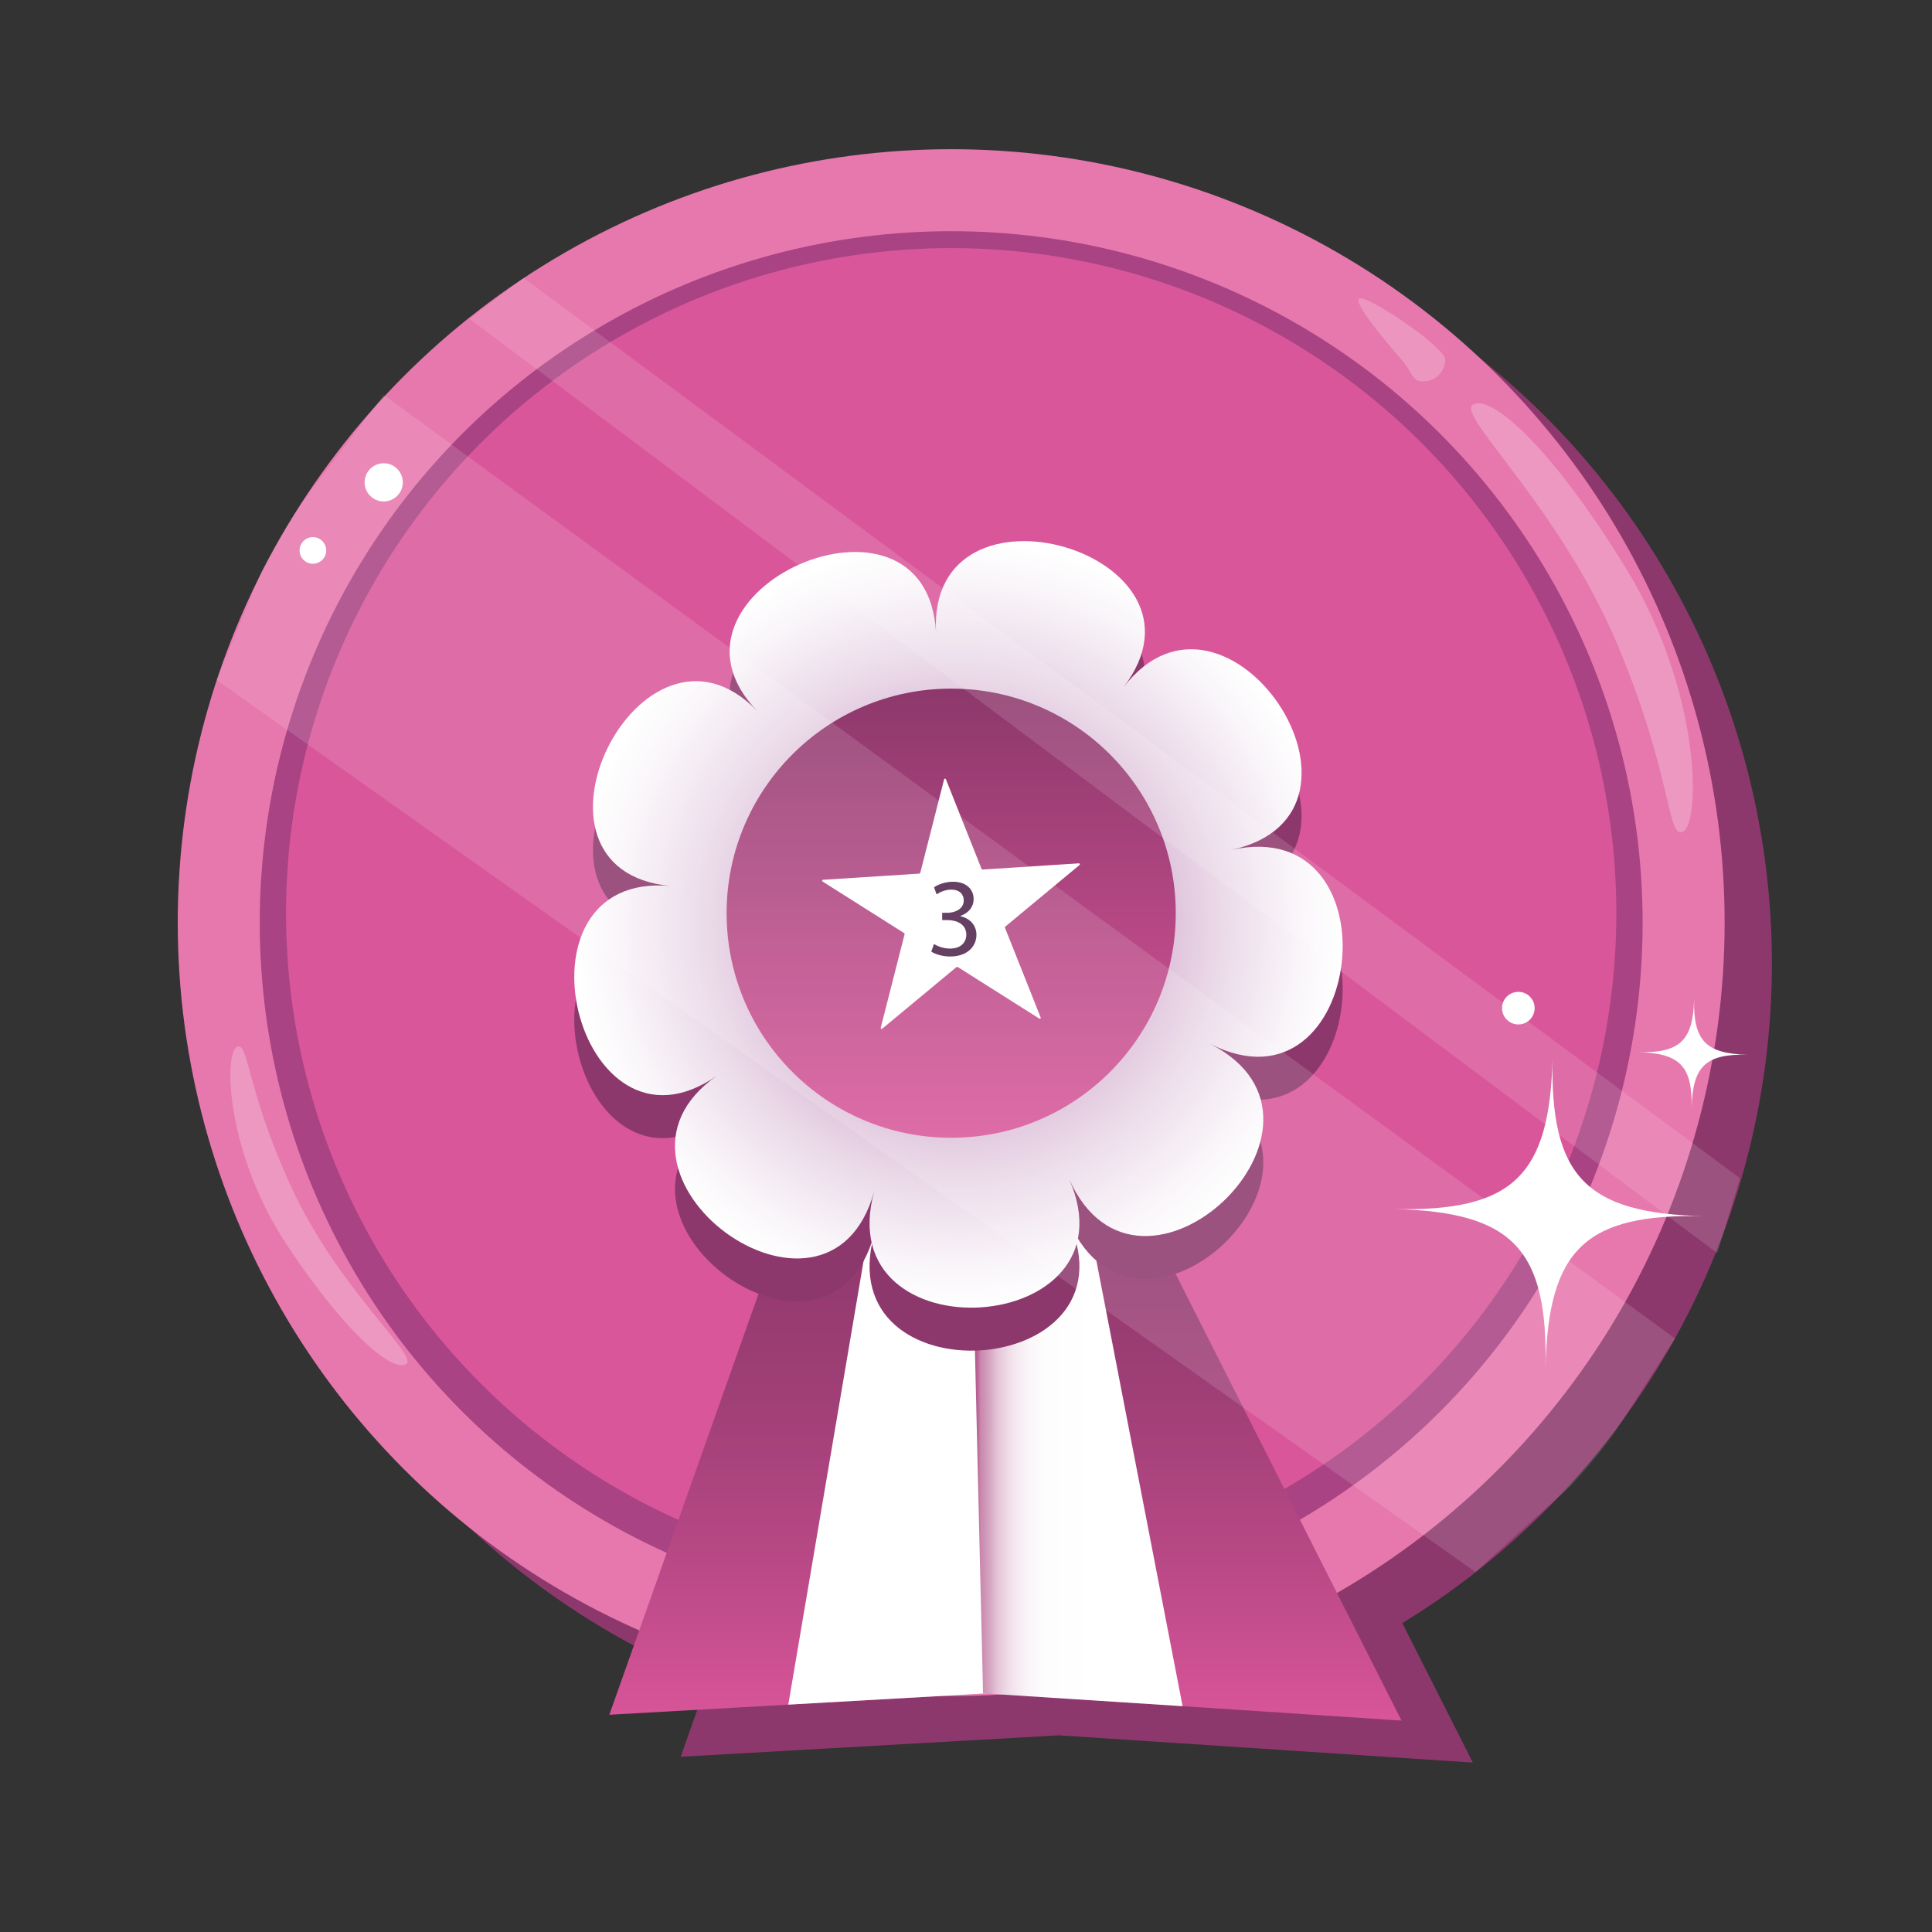 <?xml version="1.0" encoding="UTF-8"?>
<svg xmlns="http://www.w3.org/2000/svg" version="1.1" xmlns:xlink="http://www.w3.org/1999/xlink" viewBox="0 0 1024 1024">
  <rect x="0" y="0" width="1024" height="1024" fill="#333333" stroke="none"/>
  <defs>
    <style>
      .cls-1 {
        fill: #e778ad;
      }

      .cls-2 {
        fill: #a94383;
      }

      .cls-3, .cls-4, .cls-5, .cls-6 {
        fill: #fff;
      }

      .cls-7 {
        fill: #d9569a;
      }

      .cls-8 {
        fill: url(#Nepojmenovaný_přechod_161);
      }

      .cls-9 {
        fill: #8d386c;
      }

      .cls-10 {
        fill: #4f244c;
      }

      .cls-4 {
        opacity: .22;
      }

      .cls-5 {
        opacity: .13;
      }

      .cls-11 {
        fill: url(#Nepojmenovaný_přechod_21);
      }

      .cls-6 {
        opacity: .24;
      }

      .cls-12 {
        fill: url(#Nepojmenovaný_přechod_16);
      }

      .cls-13 {
        fill: url(#Nepojmenovaný_přechod_24);
      }
    </style>
    <linearGradient id="Nepojmenovaný_přechod_21" data-name="Nepojmenovaný přechod 21" x1="532.89" y1="911.95" x2="532.89" y2="593.77" gradientUnits="userSpaceOnUse">
      <stop offset="0" stop-color="#d9569a"/>
      <stop offset="0" stop-color="#d85599"/>
      <stop offset=".28" stop-color="#b74885"/>
      <stop offset=".54" stop-color="#a03f77"/>
      <stop offset=".79" stop-color="#91396e"/>
      <stop offset="1" stop-color="#8d386c"/>
    </linearGradient>
    <linearGradient id="Nepojmenovaný_přechod_24" data-name="Nepojmenovaný přechod 24" x1="514.6" y1="764.86" x2="687.54" y2="764.86" gradientUnits="userSpaceOnUse">
      <stop offset="0" stop-color="#a9417d"/>
      <stop offset=".02" stop-color="#b86394"/>
      <stop offset=".03" stop-color="#c987ad"/>
      <stop offset=".06" stop-color="#d7a8c3"/>
      <stop offset=".08" stop-color="#e4c3d6"/>
      <stop offset=".11" stop-color="#eed9e5"/>
      <stop offset=".14" stop-color="#f5eaf0"/>
      <stop offset=".18" stop-color="#fbf6f9"/>
      <stop offset=".23" stop-color="#fefdfd"/>
      <stop offset=".38" stop-color="#fff"/>
    </linearGradient>
    <radialGradient id="Nepojmenovaný_přechod_161" data-name="Nepojmenovaný přechod 161" cx="508.01" cy="489.95" fx="508.01" fy="489.95" r="203.39" gradientUnits="userSpaceOnUse">
      <stop offset="0" stop-color="#a3549b"/>
      <stop offset=".17" stop-color="#b77ab1"/>
      <stop offset=".45" stop-color="#d6b3d2"/>
      <stop offset=".7" stop-color="#ecdcea"/>
      <stop offset=".89" stop-color="#f9f5f9"/>
      <stop offset="1" stop-color="#fff"/>
    </radialGradient>
    <linearGradient id="Nepojmenovaný_přechod_16" data-name="Nepojmenovaný přechod 16" x1="504.15" y1="603.04" x2="504.15" y2="364.98" gradientUnits="userSpaceOnUse">
      <stop offset="0" stop-color="#d9569a"/>
      <stop offset="1" stop-color="#8d386c"/>
    </linearGradient>
  </defs>
  <!-- Generator: Adobe Illustrator 28.7.4, SVG Export Plug-In . SVG Version: 1.2.0 Build 166)  -->
  <g>
    <g id="Vrstva_1">
      <path class="cls-9" d="M464.37,638.83l-103.61,292.28,200.56-11.36,219.32,14.45-160.87-318.09s-37.27,8.93-44.66,9.95c-7.39,1.03-31.83,3.71-43.37,3.89-11.54.18-9.94-5.06-23.28-6.71-13.34-1.65-38.4-5.37-45.51-7.13-7.12-1.76,1.42,22.72,1.42,22.72Z"/>
      <circle class="cls-9" cx="529.21" cy="510.67" r="409.94"/>
      <circle class="cls-1" cx="504.15" cy="489.02" r="409.94"/>
      <circle class="cls-2" cx="504.15" cy="489.02" r="366.48"/>
      <circle class="cls-7" cx="504.15" cy="484.05" r="352.55"/>
      <path class="cls-11" d="M426.56,616.58l-103.61,292.28,200.56-11.36,219.32,14.45-160.87-318.09s-37.27,8.93-44.66,9.95c-7.39,1.03-31.83,3.71-43.37,3.89s-9.94-5.06-23.28-6.71c-13.34-1.65-38.4-5.37-45.51-7.13-7.12-1.76,1.42,22.72,1.42,22.72Z"/>
      <polygon class="cls-3" points="464.99 625.42 417.81 903.49 523.51 897.5 514.6 625.42 464.99 625.42"/>
      <polygon class="cls-13" points="572.83 625.42 626.8 904.3 521.04 897.5 514.6 625.42 572.83 625.42"/>
      <path class="cls-9" d="M641.42,576.07c82.01,41.78-37.51,155.94-74.82,71.47,37.31,84.47-127.62,95.1-103.25,6.65-24.37,88.45-157.55-9.43-83.37-61.27-74.18,51.85-113.29-108.74-24.48-100.53-88.8-8.21-15.54-156.36,45.86-92.75-61.41-63.62,89.95-130.02,94.75-41.57-4.8-88.45,153.82-42.03,99.3,29.06,54.52-71.09,146.19,66.44,57.39,86.09,88.8-19.66,70.63,144.62-11.38,102.84Z"/>
      <path class="cls-8" d="M641.42,553.29c82.01,41.78-37.51,155.94-74.82,71.47,37.31,84.47-127.62,95.1-103.25,6.65-24.37,88.45-157.55-9.43-83.37-61.27-74.18,51.85-113.29-108.74-24.48-100.53-88.8-8.21-15.54-156.36,45.86-92.75-61.41-63.62,89.95-130.02,94.75-41.57-4.8-88.45,153.82-42.03,99.3,29.06,54.52-71.09,146.19,66.44,57.39,86.09,88.8-19.66,70.63,144.62-11.38,102.84Z"/>
      <circle class="cls-12" cx="504.15" cy="484.01" r="119.03"/>
      <path class="cls-3" d="M550.83,539.86l-43.26-27.36c-.18-.11-.41-.1-.58.04l-39.39,32.69c-.37.31-.91-.04-.79-.5l12.65-49.6c.05-.21-.03-.42-.21-.54l-43.26-27.36c-.4-.26-.25-.88.23-.91l51.08-3.29c.21-.01.39-.16.45-.37l12.65-49.6c.12-.46.76-.5.94-.06l18.92,47.57c.08.2.28.32.49.31l51.08-3.29c.48-.03.71.57.35.87l-39.39,32.69c-.16.14-.22.36-.14.56l18.92,47.57c.18.44-.32.86-.72.6Z"/>
      <path class="cls-6" d="M856.7,340.3c30.05,70.76,26.8,105.74,35.63,100.28,8.82-5.47,9.67-74.48-31.37-140.74-41.04-66.26-71.49-90.82-80.32-85.36s45.59,54.08,76.06,125.82Z"/>
      <path class="cls-4" d="M766,190.57c0,6.4-5.19,11.59-11.59,11.59s-5.44-4.64-11.59-11.59c-4.24-4.79-28.18-32.47-21.78-32.47s44.96,26.1,44.96,32.47Z"/>
      <path class="cls-6" d="M154.72,629.88c-24.47-52.68-22.9-79.17-29.43-74.82-6.53,4.35-5.43,56.48,27.23,105.48,32.66,49,56.27,66.78,62.8,62.43s-35.79-39.69-60.6-93.09Z"/>
      <path class="cls-3" d="M903.37,644.59c-63.04-1.44-82.8,17.43-84.24,80.47,1.44-63.04-17.43-82.8-80.47-84.24,63.04,1.44,82.8-17.43,84.24-80.47-1.44,63.04,17.43,82.8,80.47,84.24Z"/>
      <path class="cls-3" d="M926.27,559.01c-22.22-.51-29.19,6.14-29.69,28.36.51-22.22-6.14-29.19-28.36-29.69,22.22.51,29.19-6.14,29.69-28.36-.51,22.22,6.14,29.19,28.36,29.69Z"/>
      <circle class="cls-3" cx="804.75" cy="534.34" r="8.64"/>
      <circle class="cls-3" cx="203.37" cy="255.66" r="10.12"/>
      <circle class="cls-3" cx="165.84" cy="291.74" r="7.05"/>
      <path class="cls-10" d="M495.01,500.35c1.47.94,4.89,2.42,8.49,2.42,6.66,0,8.73-4.25,8.67-7.43-.06-5.37-4.89-7.66-9.91-7.66h-2.89v-3.89h2.89c3.77,0,8.55-1.95,8.55-6.49,0-3.07-1.95-5.78-6.72-5.78-3.07,0-6.01,1.36-7.66,2.54l-1.36-3.77c2-1.47,5.9-2.95,10.02-2.95,7.55,0,10.97,4.48,10.97,9.14,0,3.95-2.36,7.31-7.08,9.02v.12c4.72.94,8.55,4.48,8.55,9.85,0,6.13-4.78,11.5-13.97,11.5-4.3,0-8.08-1.36-9.96-2.59l1.42-4.01Z"/>
      <path class="cls-5" d="M887.82,709.45l-27.82,43.4c-6.99,11.22-18.94,25.47-27.95,35.14l-50.03,45.21L114.8,360.36l23.6-57.12c8.22-15.83,18.51-33.7,29.71-47.57l35.26-46.35,684.45,500.14Z"/>
      <polyline class="cls-5" points="910.22 664.23 248.9 169.01 277.52 147.36 922.23 624.48"/>
    </g>
  </g>
</svg>